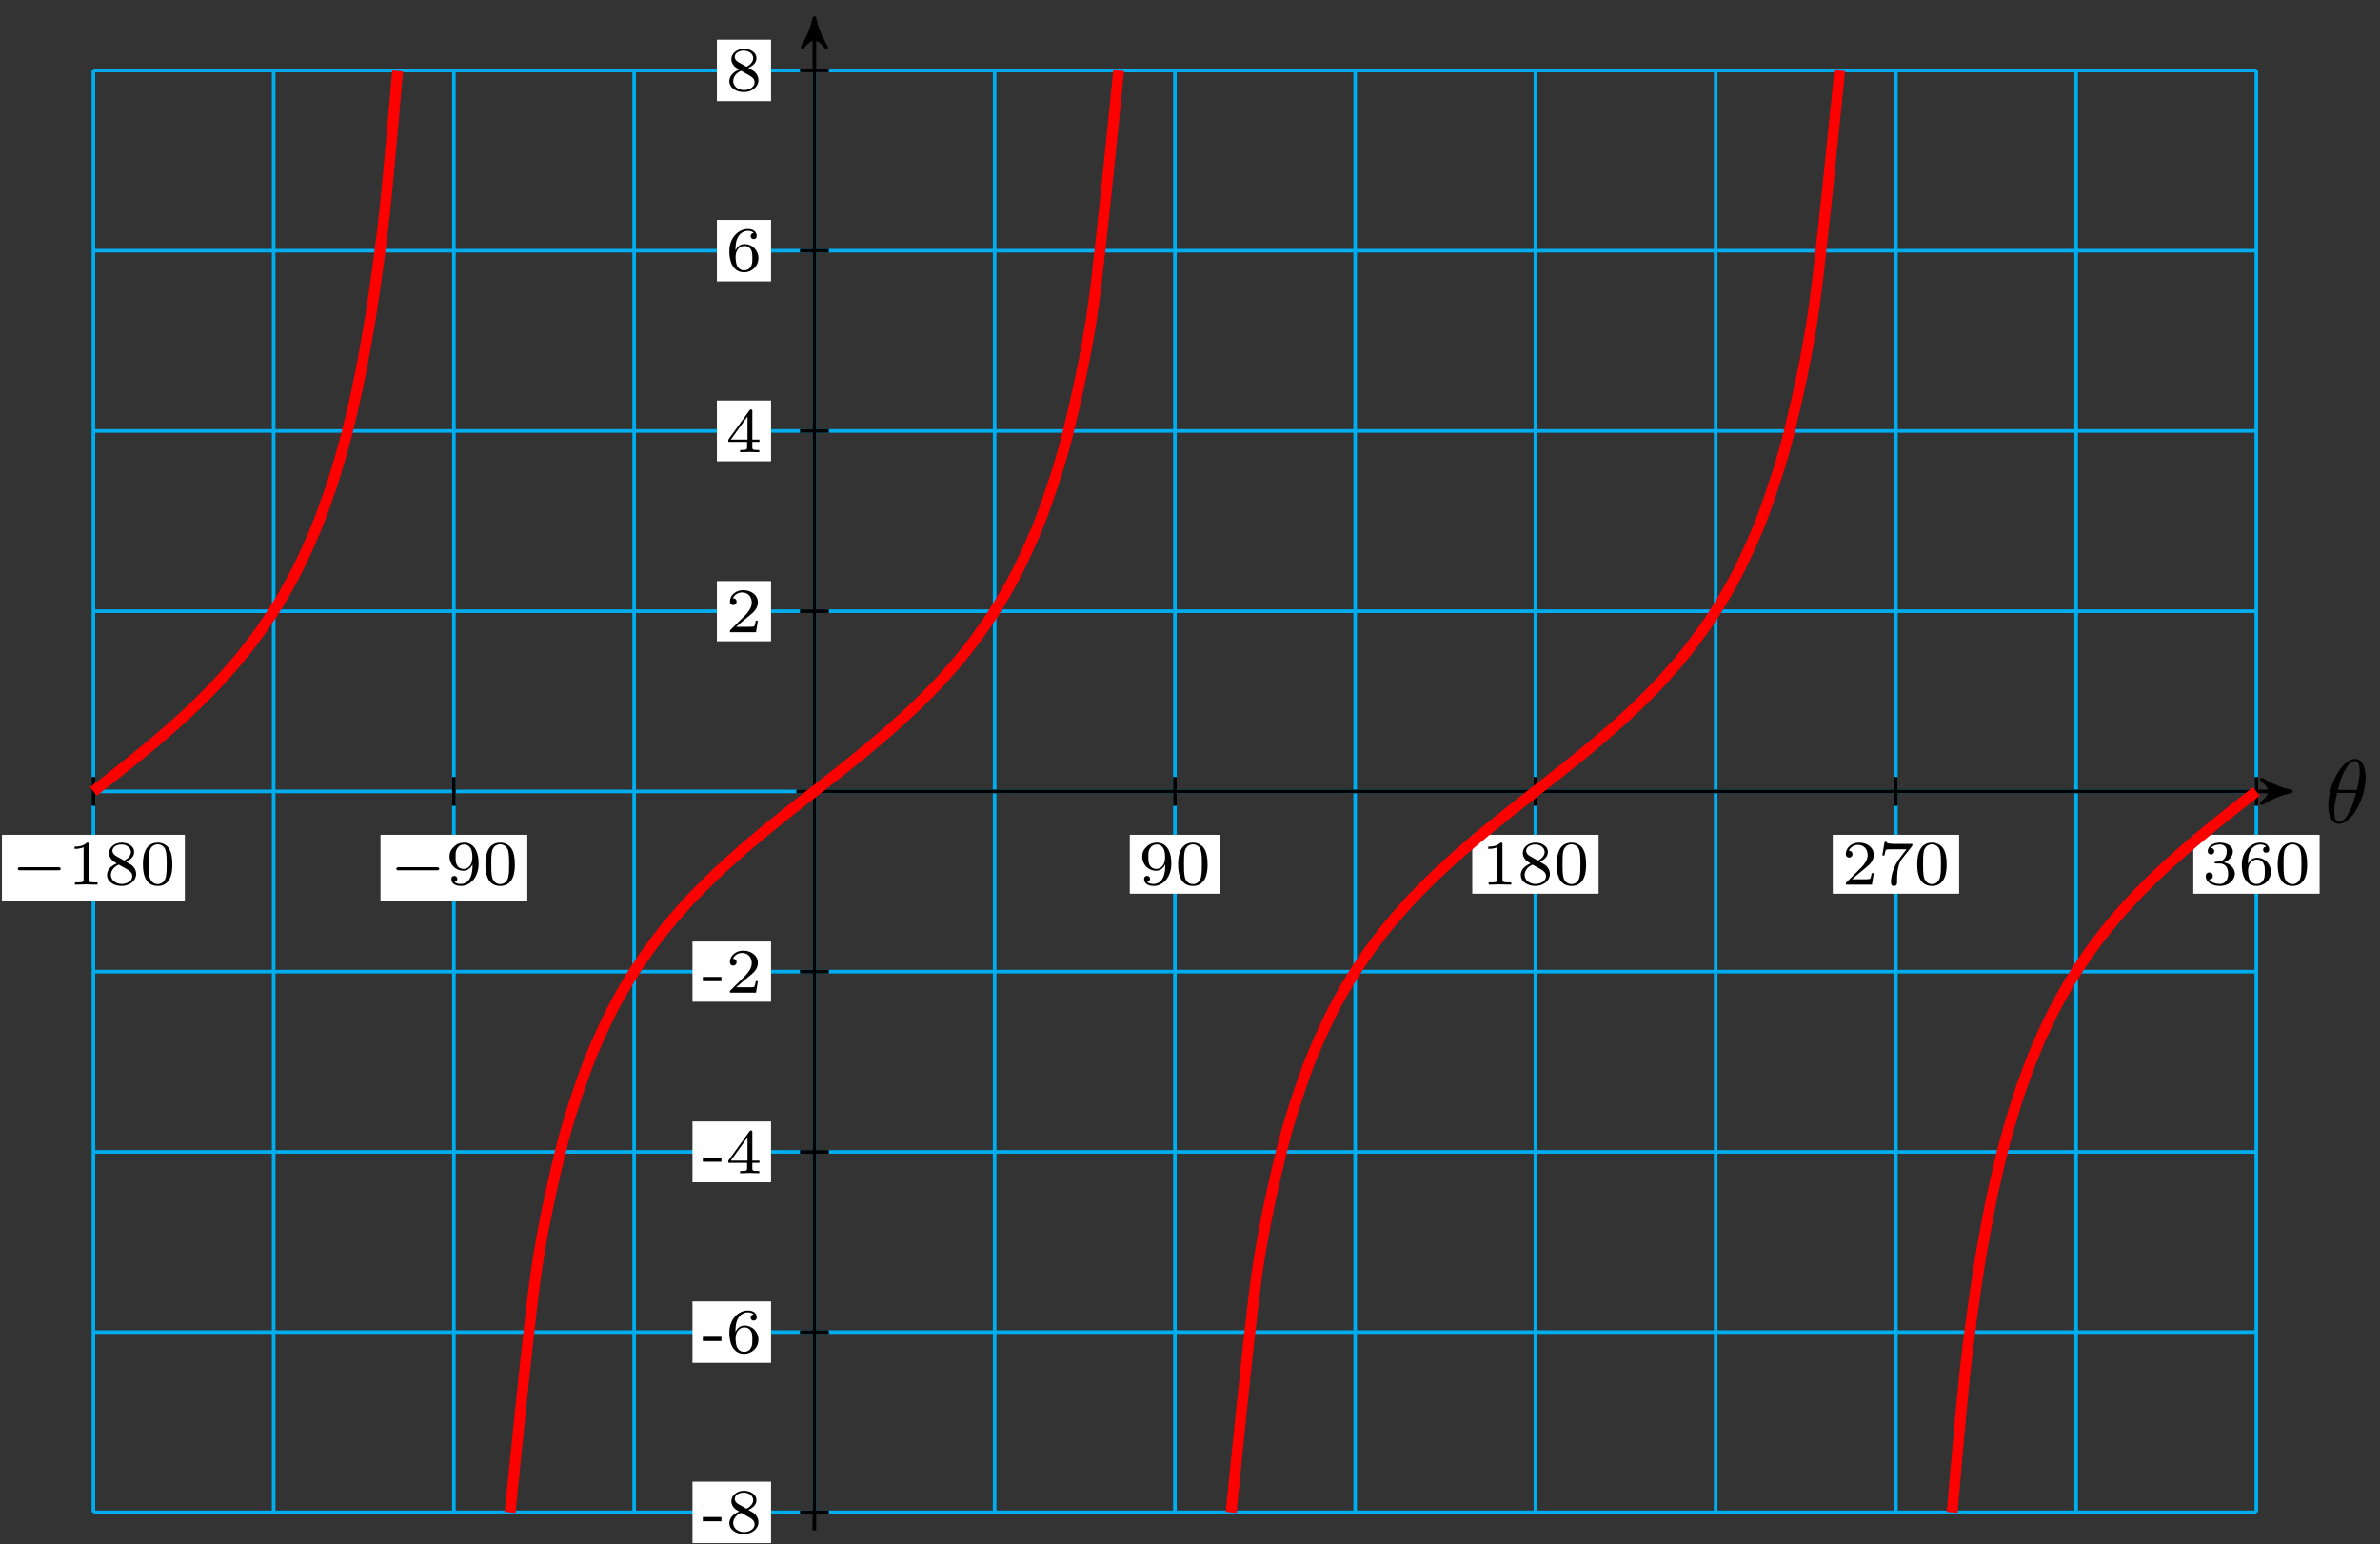 <?xml version="1.0" encoding="UTF-8"?>
<svg xmlns="http://www.w3.org/2000/svg" xmlns:xlink="http://www.w3.org/1999/xlink" width="262pt" height="170pt" viewBox="0 0 262 170" version="1.1">
<rect x="0" y="0" width="262" height="170" fill="#333333" stroke="none"/>
<defs>
<g>
<symbol overflow="visible" id="glyph0-0">
<path style="stroke:none;" d=""/>
</symbol>
<symbol overflow="visible" id="glyph0-1">
<path style="stroke:none;" d="M 4.531 -4.984 C 4.531 -5.641 4.359 -7.031 3.344 -7.031 C 1.953 -7.031 0.422 -4.219 0.422 -1.938 C 0.422 -1 0.703 0.109 1.609 0.109 C 3.016 0.109 4.531 -2.75 4.531 -4.984 Z M 1.469 -3.625 C 1.641 -4.25 1.844 -5.047 2.25 -5.766 C 2.516 -6.25 2.875 -6.812 3.328 -6.812 C 3.812 -6.812 3.875 -6.172 3.875 -5.609 C 3.875 -5.109 3.797 -4.609 3.562 -3.625 Z M 3.469 -3.297 C 3.359 -2.844 3.156 -2 2.766 -1.281 C 2.422 -0.594 2.047 -0.109 1.609 -0.109 C 1.281 -0.109 1.078 -0.406 1.078 -1.328 C 1.078 -1.75 1.141 -2.328 1.391 -3.297 Z M 3.469 -3.297 "/>
</symbol>
<symbol overflow="visible" id="glyph1-0">
<path style="stroke:none;" d=""/>
</symbol>
<symbol overflow="visible" id="glyph1-1">
<path style="stroke:none;" d="M 5.188 -1.578 C 5.297 -1.578 5.469 -1.578 5.469 -1.734 C 5.469 -1.922 5.297 -1.922 5.188 -1.922 L 1.031 -1.922 C 0.922 -1.922 0.75 -1.922 0.75 -1.75 C 0.75 -1.578 0.906 -1.578 1.031 -1.578 Z M 5.188 -1.578 "/>
</symbol>
<symbol overflow="visible" id="glyph2-0">
<path style="stroke:none;" d=""/>
</symbol>
<symbol overflow="visible" id="glyph2-1">
<path style="stroke:none;" d="M 2.328 -4.438 C 2.328 -4.625 2.328 -4.625 2.125 -4.625 C 1.672 -4.188 1.047 -4.188 0.766 -4.188 L 0.766 -3.938 C 0.922 -3.938 1.391 -3.938 1.766 -4.125 L 1.766 -0.578 C 1.766 -0.344 1.766 -0.25 1.078 -0.25 L 0.812 -0.25 L 0.812 0 C 0.938 0 1.797 -0.031 2.047 -0.031 C 2.266 -0.031 3.141 0 3.297 0 L 3.297 -0.25 L 3.031 -0.25 C 2.328 -0.25 2.328 -0.344 2.328 -0.578 Z M 2.328 -4.438 "/>
</symbol>
<symbol overflow="visible" id="glyph2-2">
<path style="stroke:none;" d="M 2.469 -2.516 C 3.016 -2.781 3.359 -3.109 3.359 -3.594 C 3.359 -4.266 2.656 -4.625 1.984 -4.625 C 1.219 -4.625 0.594 -4.125 0.594 -3.469 C 0.594 -3.141 0.75 -2.906 0.875 -2.766 C 1 -2.609 1.047 -2.578 1.453 -2.344 C 1.062 -2.172 0.375 -1.797 0.375 -1.062 C 0.375 -0.297 1.172 0.141 1.969 0.141 C 2.859 0.141 3.578 -0.422 3.578 -1.172 C 3.578 -1.641 3.312 -2.031 2.906 -2.266 C 2.812 -2.328 2.578 -2.453 2.469 -2.516 Z M 1.344 -3.172 C 1.156 -3.281 0.969 -3.469 0.969 -3.734 C 0.969 -4.172 1.469 -4.422 1.969 -4.422 C 2.516 -4.422 3 -4.078 3 -3.594 C 3 -2.969 2.266 -2.656 2.266 -2.656 C 2.25 -2.656 2.234 -2.656 2.188 -2.688 Z M 1.672 -2.203 L 2.641 -1.656 C 2.812 -1.547 3.156 -1.344 3.156 -0.938 C 3.156 -0.406 2.578 -0.078 1.984 -0.078 C 1.344 -0.078 0.797 -0.5 0.797 -1.062 C 0.797 -1.578 1.172 -1.984 1.672 -2.203 Z M 1.672 -2.203 "/>
</symbol>
<symbol overflow="visible" id="glyph2-3">
<path style="stroke:none;" d="M 3.594 -2.219 C 3.594 -2.984 3.5 -3.547 3.188 -4.031 C 2.969 -4.344 2.531 -4.625 1.984 -4.625 C 0.359 -4.625 0.359 -2.719 0.359 -2.219 C 0.359 -1.719 0.359 0.141 1.984 0.141 C 3.594 0.141 3.594 -1.719 3.594 -2.219 Z M 1.984 -0.062 C 1.656 -0.062 1.234 -0.25 1.094 -0.812 C 1 -1.219 1 -1.797 1 -2.312 C 1 -2.828 1 -3.359 1.094 -3.734 C 1.25 -4.281 1.688 -4.438 1.984 -4.438 C 2.359 -4.438 2.719 -4.203 2.844 -3.797 C 2.953 -3.422 2.969 -2.922 2.969 -2.312 C 2.969 -1.797 2.969 -1.281 2.875 -0.844 C 2.734 -0.203 2.266 -0.062 1.984 -0.062 Z M 1.984 -0.062 "/>
</symbol>
<symbol overflow="visible" id="glyph2-4">
<path style="stroke:none;" d="M 2.906 -2.078 C 2.906 -0.344 2.062 -0.078 1.641 -0.078 C 1.484 -0.078 1.109 -0.094 0.922 -0.312 C 1.219 -0.344 1.234 -0.578 1.234 -0.641 C 1.234 -0.812 1.109 -0.969 0.906 -0.969 C 0.703 -0.969 0.578 -0.828 0.578 -0.625 C 0.578 -0.156 0.969 0.141 1.641 0.141 C 2.641 0.141 3.578 -0.797 3.578 -2.297 C 3.578 -4.016 2.812 -4.625 2 -4.625 C 1.766 -4.625 1.297 -4.594 0.891 -4.203 C 0.656 -3.969 0.375 -3.703 0.375 -3.078 C 0.375 -2.188 1.078 -1.531 1.891 -1.531 C 2.453 -1.531 2.75 -1.906 2.906 -2.219 Z M 1.938 -1.734 C 1.656 -1.734 1.406 -1.812 1.203 -2.141 C 1.047 -2.391 1.047 -2.688 1.047 -3.078 C 1.047 -3.484 1.047 -3.75 1.25 -4.031 C 1.422 -4.281 1.641 -4.422 2 -4.422 C 2.359 -4.422 2.578 -4.203 2.688 -4.016 C 2.875 -3.734 2.891 -3.234 2.891 -3 C 2.891 -2.094 2.375 -1.734 1.938 -1.734 Z M 1.938 -1.734 "/>
</symbol>
<symbol overflow="visible" id="glyph2-5">
<path style="stroke:none;" d="M 3.516 -1.266 L 3.281 -1.266 C 3.266 -1.109 3.188 -0.703 3.094 -0.641 C 3.047 -0.594 2.516 -0.594 2.406 -0.594 L 1.125 -0.594 C 1.859 -1.234 2.109 -1.438 2.516 -1.766 C 3.031 -2.172 3.516 -2.609 3.516 -3.266 C 3.516 -4.109 2.781 -4.625 1.891 -4.625 C 1.031 -4.625 0.438 -4.016 0.438 -3.375 C 0.438 -3.031 0.734 -2.984 0.812 -2.984 C 0.969 -2.984 1.172 -3.109 1.172 -3.359 C 1.172 -3.484 1.125 -3.734 0.766 -3.734 C 0.984 -4.219 1.453 -4.375 1.781 -4.375 C 2.484 -4.375 2.844 -3.828 2.844 -3.266 C 2.844 -2.656 2.406 -2.188 2.188 -1.938 L 0.516 -0.266 C 0.438 -0.203 0.438 -0.188 0.438 0 L 3.312 0 Z M 3.516 -1.266 "/>
</symbol>
<symbol overflow="visible" id="glyph2-6">
<path style="stroke:none;" d="M 3.734 -4.203 C 3.797 -4.297 3.797 -4.312 3.797 -4.484 L 1.969 -4.484 C 1.688 -4.484 1.609 -4.5 1.359 -4.516 C 1 -4.547 0.984 -4.594 0.969 -4.703 L 0.734 -4.703 L 0.484 -3.219 L 0.719 -3.219 C 0.734 -3.328 0.812 -3.781 0.922 -3.859 C 0.969 -3.891 1.547 -3.891 1.641 -3.891 L 3.156 -3.891 C 2.938 -3.609 2.578 -3.172 2.438 -2.969 C 1.531 -1.781 1.438 -0.672 1.438 -0.266 C 1.438 -0.188 1.438 0.141 1.766 0.141 C 2.109 0.141 2.109 -0.172 2.109 -0.266 L 2.109 -0.547 C 2.109 -1.891 2.391 -2.516 2.688 -2.891 Z M 3.734 -4.203 "/>
</symbol>
<symbol overflow="visible" id="glyph2-7">
<path style="stroke:none;" d="M 1.906 -2.328 C 2.453 -2.328 2.844 -1.953 2.844 -1.203 C 2.844 -0.344 2.328 -0.078 1.938 -0.078 C 1.656 -0.078 1.031 -0.156 0.75 -0.578 C 1.078 -0.578 1.156 -0.812 1.156 -0.969 C 1.156 -1.188 0.984 -1.344 0.766 -1.344 C 0.578 -1.344 0.375 -1.219 0.375 -0.938 C 0.375 -0.281 1.094 0.141 1.938 0.141 C 2.906 0.141 3.578 -0.516 3.578 -1.203 C 3.578 -1.75 3.141 -2.297 2.375 -2.453 C 3.094 -2.719 3.359 -3.234 3.359 -3.672 C 3.359 -4.219 2.734 -4.625 1.953 -4.625 C 1.188 -4.625 0.594 -4.25 0.594 -3.688 C 0.594 -3.453 0.75 -3.328 0.953 -3.328 C 1.172 -3.328 1.312 -3.484 1.312 -3.672 C 1.312 -3.875 1.172 -4.031 0.953 -4.047 C 1.203 -4.344 1.672 -4.422 1.938 -4.422 C 2.25 -4.422 2.688 -4.266 2.688 -3.672 C 2.688 -3.375 2.594 -3.047 2.406 -2.844 C 2.188 -2.578 1.984 -2.562 1.641 -2.531 C 1.469 -2.516 1.453 -2.516 1.422 -2.516 C 1.406 -2.516 1.344 -2.5 1.344 -2.422 C 1.344 -2.328 1.406 -2.328 1.531 -2.328 Z M 1.906 -2.328 "/>
</symbol>
<symbol overflow="visible" id="glyph2-8">
<path style="stroke:none;" d="M 1.047 -2.281 C 1.047 -2.844 1.094 -3.359 1.359 -3.797 C 1.594 -4.172 1.969 -4.422 2.422 -4.422 C 2.625 -4.422 2.906 -4.375 3.047 -4.188 C 2.875 -4.172 2.719 -4.047 2.719 -3.844 C 2.719 -3.672 2.844 -3.516 3.047 -3.516 C 3.266 -3.516 3.391 -3.656 3.391 -3.859 C 3.391 -4.266 3.094 -4.625 2.406 -4.625 C 1.406 -4.625 0.375 -3.703 0.375 -2.203 C 0.375 -0.406 1.219 0.141 2 0.141 C 2.844 0.141 3.578 -0.516 3.578 -1.422 C 3.578 -2.312 2.875 -2.969 2.062 -2.969 C 1.5 -2.969 1.203 -2.594 1.047 -2.281 Z M 2 -0.078 C 1.641 -0.078 1.375 -0.281 1.219 -0.594 C 1.125 -0.797 1.062 -1.156 1.062 -1.562 C 1.062 -2.25 1.469 -2.766 2.031 -2.766 C 2.344 -2.766 2.562 -2.641 2.734 -2.391 C 2.906 -2.125 2.906 -1.828 2.906 -1.422 C 2.906 -1.031 2.906 -0.734 2.719 -0.453 C 2.562 -0.219 2.328 -0.078 2 -0.078 Z M 2 -0.078 "/>
</symbol>
<symbol overflow="visible" id="glyph3-0">
<path style="stroke:none;" d=""/>
</symbol>
<symbol overflow="visible" id="glyph3-1">
<path style="stroke:none;" d="M 2.188 -1.266 L 2.188 -1.734 L 0.141 -1.734 L 0.141 -1.266 Z M 2.188 -1.266 "/>
</symbol>
<symbol overflow="visible" id="glyph3-2">
<path style="stroke:none;" d="M 3.578 -1.172 C 3.578 -1.641 3.312 -2.031 2.906 -2.266 L 2.469 -2.516 C 3.016 -2.781 3.359 -3.109 3.359 -3.594 C 3.359 -4.266 2.656 -4.625 1.984 -4.625 C 1.219 -4.625 0.594 -4.125 0.594 -3.469 C 0.594 -3.141 0.75 -2.906 0.875 -2.766 C 1 -2.609 1.047 -2.578 1.453 -2.344 C 1.062 -2.172 0.375 -1.797 0.375 -1.062 C 0.375 -0.297 1.172 0.141 1.969 0.141 C 2.859 0.141 3.578 -0.422 3.578 -1.172 Z M 3 -3.594 C 3 -2.969 2.266 -2.656 2.266 -2.656 C 2.266 -2.656 2.234 -2.656 2.188 -2.688 L 1.344 -3.172 C 1.156 -3.281 0.969 -3.469 0.969 -3.734 C 0.969 -4.172 1.469 -4.422 1.969 -4.422 C 2.516 -4.422 3 -4.078 3 -3.594 Z M 3.156 -0.938 C 3.156 -0.406 2.578 -0.078 1.984 -0.078 C 1.344 -0.078 0.797 -0.5 0.797 -1.062 C 0.797 -1.578 1.172 -1.984 1.672 -2.203 C 2.062 -1.984 2.078 -1.984 2.641 -1.656 C 2.812 -1.547 3.156 -1.344 3.156 -0.938 Z M 3.156 -0.938 "/>
</symbol>
<symbol overflow="visible" id="glyph3-3">
<path style="stroke:none;" d="M 3.578 -1.422 C 3.578 -2.312 2.875 -2.969 2.062 -2.969 C 1.5 -2.969 1.203 -2.594 1.047 -2.281 C 1.047 -2.844 1.094 -3.359 1.359 -3.797 C 1.594 -4.172 1.969 -4.422 2.422 -4.422 C 2.625 -4.422 2.906 -4.375 3.047 -4.188 C 2.875 -4.172 2.719 -4.047 2.719 -3.844 C 2.719 -3.672 2.844 -3.516 3.047 -3.516 C 3.266 -3.516 3.391 -3.656 3.391 -3.859 C 3.391 -4.266 3.094 -4.625 2.406 -4.625 C 1.406 -4.625 0.375 -3.703 0.375 -2.203 C 0.375 -0.406 1.219 0.141 2 0.141 C 2.844 0.141 3.578 -0.516 3.578 -1.422 Z M 2.906 -1.422 C 2.906 -1.031 2.906 -0.734 2.719 -0.453 C 2.562 -0.219 2.328 -0.078 2 -0.078 C 1.641 -0.078 1.375 -0.281 1.219 -0.594 C 1.125 -0.797 1.062 -1.156 1.062 -1.562 C 1.062 -2.25 1.469 -2.766 2.031 -2.766 C 2.344 -2.766 2.562 -2.641 2.734 -2.391 C 2.906 -2.125 2.906 -1.828 2.906 -1.422 Z M 2.906 -1.422 "/>
</symbol>
<symbol overflow="visible" id="glyph3-4">
<path style="stroke:none;" d="M 3.688 -1.141 L 3.688 -1.391 L 2.906 -1.391 L 2.906 -4.5 C 2.906 -4.641 2.906 -4.703 2.766 -4.703 C 2.672 -4.703 2.641 -4.703 2.578 -4.594 L 0.266 -1.391 L 0.266 -1.141 L 2.328 -1.141 L 2.328 -0.578 C 2.328 -0.328 2.328 -0.25 1.75 -0.25 L 1.562 -0.25 L 1.562 0 L 2.609 -0.031 L 3.672 0 L 3.672 -0.25 L 3.484 -0.25 C 2.906 -0.25 2.906 -0.328 2.906 -0.578 L 2.906 -1.141 Z M 2.375 -1.391 L 0.531 -1.391 L 2.375 -3.938 Z M 2.375 -1.391 "/>
</symbol>
<symbol overflow="visible" id="glyph3-5">
<path style="stroke:none;" d="M 3.516 -1.266 L 3.281 -1.266 C 3.266 -1.109 3.188 -0.703 3.094 -0.641 C 3.047 -0.594 2.516 -0.594 2.406 -0.594 L 1.125 -0.594 C 1.859 -1.234 2.109 -1.438 2.516 -1.766 C 3.031 -2.172 3.516 -2.609 3.516 -3.266 C 3.516 -4.109 2.781 -4.625 1.891 -4.625 C 1.031 -4.625 0.438 -4.016 0.438 -3.375 C 0.438 -3.031 0.734 -2.984 0.812 -2.984 C 0.969 -2.984 1.172 -3.109 1.172 -3.359 C 1.172 -3.484 1.125 -3.734 0.766 -3.734 C 0.984 -4.219 1.453 -4.375 1.781 -4.375 C 2.484 -4.375 2.844 -3.828 2.844 -3.266 C 2.844 -2.656 2.406 -2.188 2.188 -1.938 L 0.516 -0.266 C 0.438 -0.203 0.438 -0.188 0.438 0 L 3.312 0 Z M 3.516 -1.266 "/>
</symbol>
</g>
</defs>
<g id="surface1">
<path style="fill:none;stroke-width:0.399;stroke-linecap:butt;stroke-linejoin:miter;stroke:rgb(0%,67.839%,93.729%);stroke-opacity:1;stroke-miterlimit:10;" d="M -79.37 -79.369 L 158.74 -79.369 M -79.37 -59.527 L 158.74 -59.527 M -79.37 -39.685 L 158.74 -39.685 M -79.37 -19.842 L 158.74 -19.842 M -79.37 -0 L 158.74 -0 M -79.37 19.842 L 158.74 19.842 M -79.37 39.684 L 158.74 39.684 M -79.37 59.526 L 158.74 59.526 M -79.37 79.365 L 158.74 79.365 M -79.37 -79.369 L -79.37 79.372 M -59.526 -79.369 L -59.526 79.372 M -39.687 -79.369 L -39.687 79.372 M -19.844 -79.369 L -19.844 79.372 M -0.001 -79.369 L -0.001 79.372 M 19.842 -79.369 L 19.842 79.372 M 39.685 -79.369 L 39.685 79.372 M 59.529 -79.369 L 59.529 79.372 M 79.372 -79.369 L 79.372 79.372 M 99.215 -79.369 L 99.215 79.372 M 119.058 -79.369 L 119.058 79.372 M 138.897 -79.369 L 138.897 79.372 M 158.733 -79.369 L 158.733 79.372 " transform="matrix(1,0,0,-1,89.653,87.129)"/>
<path style="fill:none;stroke-width:0.399;stroke-linecap:butt;stroke-linejoin:miter;stroke:rgb(0%,0%,0%);stroke-opacity:1;stroke-miterlimit:10;" d="M -1.985 -0 L 161.713 -0 " transform="matrix(1,0,0,-1,89.653,87.129)"/>
<path style="fill-rule:nonzero;fill:rgb(0%,0%,0%);fill-opacity:1;stroke-width:0.399;stroke-linecap:butt;stroke-linejoin:round;stroke:rgb(0%,0%,0%);stroke-opacity:1;stroke-miterlimit:10;" d="M 0.796 -0 C -0.2 0.199 -1.196 0.597 -2.391 1.297 C -1.196 0.398 -1.196 -0.399 -2.391 -1.297 C -1.196 -0.598 -0.2 -0.199 0.796 -0 Z M 0.796 -0 " transform="matrix(1,0,0,-1,251.372,87.129)"/>
<g style="fill:rgb(0%,0%,0%);fill-opacity:1;">
  <use xlink:href="#glyph0-1" x="255.888" y="90.588"/>
</g>
<path style="fill:none;stroke-width:0.399;stroke-linecap:butt;stroke-linejoin:miter;stroke:rgb(0%,0%,0%);stroke-opacity:1;stroke-miterlimit:10;" d="M -0.001 -81.357 L -0.001 84.329 " transform="matrix(1,0,0,-1,89.653,87.129)"/>
<path style="fill-rule:nonzero;fill:rgb(0%,0%,0%);fill-opacity:1;stroke-width:0.399;stroke-linecap:butt;stroke-linejoin:round;stroke:rgb(0%,0%,0%);stroke-opacity:1;stroke-miterlimit:10;" d="M 0.798 0.001 C -0.198 0.2 -1.194 0.599 -2.393 1.294 C -1.194 0.399 -1.194 -0.398 -2.393 -1.296 C -1.194 -0.597 -0.198 -0.198 0.798 0.001 Z M 0.798 0.001 " transform="matrix(0,-1,-1,0,89.653,2.795)"/>
<path style="fill:none;stroke-width:0.399;stroke-linecap:butt;stroke-linejoin:miter;stroke:rgb(0%,0%,0%);stroke-opacity:1;stroke-miterlimit:10;" d="M -79.37 1.586 L -79.37 -1.586 " transform="matrix(1,0,0,-1,89.653,87.129)"/>
<path style=" stroke:none;fill-rule:nonzero;fill:rgb(100%,100%,100%);fill-opacity:1;" d="M 0.215 99.223 L 20.348 99.223 L 20.348 91.906 L 0.215 91.906 Z M 0.215 99.223 "/>
<g style="fill:rgb(0%,0%,0%);fill-opacity:1;">
  <use xlink:href="#glyph1-1" x="1.21" y="97.396"/>
</g>
<g style="fill:rgb(0%,0%,0%);fill-opacity:1;">
  <use xlink:href="#glyph2-1" x="7.437" y="97.396"/>
  <use xlink:href="#glyph2-2" x="11.408" y="97.396"/>
  <use xlink:href="#glyph2-3" x="15.379" y="97.396"/>
</g>
<path style="fill:none;stroke-width:0.399;stroke-linecap:butt;stroke-linejoin:miter;stroke:rgb(0%,0%,0%);stroke-opacity:1;stroke-miterlimit:10;" d="M -39.687 1.586 L -39.687 -1.586 " transform="matrix(1,0,0,-1,89.653,87.129)"/>
<path style=" stroke:none;fill-rule:nonzero;fill:rgb(100%,100%,100%);fill-opacity:1;" d="M 41.887 99.223 L 58.047 99.223 L 58.047 91.906 L 41.887 91.906 Z M 41.887 99.223 "/>
<g style="fill:rgb(0%,0%,0%);fill-opacity:1;">
  <use xlink:href="#glyph1-1" x="42.882" y="97.396"/>
</g>
<g style="fill:rgb(0%,0%,0%);fill-opacity:1;">
  <use xlink:href="#glyph2-4" x="49.109" y="97.396"/>
  <use xlink:href="#glyph2-3" x="53.08" y="97.396"/>
</g>
<path style="fill:none;stroke-width:0.399;stroke-linecap:butt;stroke-linejoin:miter;stroke:rgb(0%,0%,0%);stroke-opacity:1;stroke-miterlimit:10;" d="M 39.685 1.586 L 39.685 -1.586 " transform="matrix(1,0,0,-1,89.653,87.129)"/>
<path style=" stroke:none;fill-rule:nonzero;fill:rgb(100%,100%,100%);fill-opacity:1;" d="M 124.371 98.391 L 134.309 98.391 L 134.309 91.906 L 124.371 91.906 Z M 124.371 98.391 "/>
<g style="fill:rgb(0%,0%,0%);fill-opacity:1;">
  <use xlink:href="#glyph2-4" x="125.368" y="97.396"/>
  <use xlink:href="#glyph2-3" x="129.339" y="97.396"/>
</g>
<path style="fill:none;stroke-width:0.399;stroke-linecap:butt;stroke-linejoin:miter;stroke:rgb(0%,0%,0%);stroke-opacity:1;stroke-miterlimit:10;" d="M 79.372 1.586 L 79.372 -1.586 " transform="matrix(1,0,0,-1,89.653,87.129)"/>
<path style=" stroke:none;fill-rule:nonzero;fill:rgb(100%,100%,100%);fill-opacity:1;" d="M 162.074 98.391 L 175.98 98.391 L 175.98 91.906 L 162.074 91.906 Z M 162.074 98.391 "/>
<g style="fill:rgb(0%,0%,0%);fill-opacity:1;">
  <use xlink:href="#glyph2-1" x="163.069" y="97.396"/>
  <use xlink:href="#glyph2-2" x="167.04" y="97.396"/>
  <use xlink:href="#glyph2-3" x="171.011" y="97.396"/>
</g>
<path style="fill:none;stroke-width:0.399;stroke-linecap:butt;stroke-linejoin:miter;stroke:rgb(0%,0%,0%);stroke-opacity:1;stroke-miterlimit:10;" d="M 119.058 1.586 L 119.058 -1.586 " transform="matrix(1,0,0,-1,89.653,87.129)"/>
<path style=" stroke:none;fill-rule:nonzero;fill:rgb(100%,100%,100%);fill-opacity:1;" d="M 201.758 98.391 L 215.668 98.391 L 215.668 91.906 L 201.758 91.906 Z M 201.758 98.391 "/>
<g style="fill:rgb(0%,0%,0%);fill-opacity:1;">
  <use xlink:href="#glyph2-5" x="202.756" y="97.396"/>
  <use xlink:href="#glyph2-6" x="206.727" y="97.396"/>
  <use xlink:href="#glyph2-3" x="210.698" y="97.396"/>
</g>
<path style="fill:none;stroke-width:0.399;stroke-linecap:butt;stroke-linejoin:miter;stroke:rgb(0%,0%,0%);stroke-opacity:1;stroke-miterlimit:10;" d="M 158.74 1.586 L 158.74 -1.586 " transform="matrix(1,0,0,-1,89.653,87.129)"/>
<path style=" stroke:none;fill-rule:nonzero;fill:rgb(100%,100%,100%);fill-opacity:1;" d="M 241.445 98.391 L 255.352 98.391 L 255.352 91.906 L 241.445 91.906 Z M 241.445 98.391 "/>
<g style="fill:rgb(0%,0%,0%);fill-opacity:1;">
  <use xlink:href="#glyph2-7" x="242.443" y="97.396"/>
  <use xlink:href="#glyph2-8" x="246.414" y="97.396"/>
  <use xlink:href="#glyph2-3" x="250.385" y="97.396"/>
</g>
<path style="fill:none;stroke-width:0.399;stroke-linecap:butt;stroke-linejoin:miter;stroke:rgb(0%,0%,0%);stroke-opacity:1;stroke-miterlimit:10;" d="M 1.589 -79.369 L -1.587 -79.369 " transform="matrix(1,0,0,-1,89.653,87.129)"/>
<path style=" stroke:none;fill-rule:nonzero;fill:rgb(100%,100%,100%);fill-opacity:1;" d="M 76.23 169.887 L 84.879 169.887 L 84.879 163.125 L 76.23 163.125 Z M 76.23 169.887 "/>
<g style="fill:rgb(0%,0%,0%);fill-opacity:1;">
  <use xlink:href="#glyph3-1" x="77.228" y="168.751"/>
  <use xlink:href="#glyph3-2" x="79.913" y="168.751"/>
</g>
<path style="fill:none;stroke-width:0.399;stroke-linecap:butt;stroke-linejoin:miter;stroke:rgb(0%,0%,0%);stroke-opacity:1;stroke-miterlimit:10;" d="M 1.589 -59.527 L -1.587 -59.527 " transform="matrix(1,0,0,-1,89.653,87.129)"/>
<path style=" stroke:none;fill-rule:nonzero;fill:rgb(100%,100%,100%);fill-opacity:1;" d="M 76.23 150.043 L 84.879 150.043 L 84.879 143.281 L 76.23 143.281 Z M 76.23 150.043 "/>
<g style="fill:rgb(0%,0%,0%);fill-opacity:1;">
  <use xlink:href="#glyph3-1" x="77.228" y="148.908"/>
  <use xlink:href="#glyph3-3" x="79.913" y="148.908"/>
</g>
<path style="fill:none;stroke-width:0.399;stroke-linecap:butt;stroke-linejoin:miter;stroke:rgb(0%,0%,0%);stroke-opacity:1;stroke-miterlimit:10;" d="M 1.589 -39.685 L -1.587 -39.685 " transform="matrix(1,0,0,-1,89.653,87.129)"/>
<path style=" stroke:none;fill-rule:nonzero;fill:rgb(100%,100%,100%);fill-opacity:1;" d="M 76.23 130.164 L 84.879 130.164 L 84.879 123.469 L 76.23 123.469 Z M 76.23 130.164 "/>
<g style="fill:rgb(0%,0%,0%);fill-opacity:1;">
  <use xlink:href="#glyph3-1" x="77.228" y="129.168"/>
  <use xlink:href="#glyph3-4" x="79.913" y="129.168"/>
</g>
<path style="fill:none;stroke-width:0.399;stroke-linecap:butt;stroke-linejoin:miter;stroke:rgb(0%,0%,0%);stroke-opacity:1;stroke-miterlimit:10;" d="M 1.589 -19.842 L -1.587 -19.842 " transform="matrix(1,0,0,-1,89.653,87.129)"/>
<path style=" stroke:none;fill-rule:nonzero;fill:rgb(100%,100%,100%);fill-opacity:1;" d="M 76.23 110.285 L 84.879 110.285 L 84.879 103.66 L 76.23 103.66 Z M 76.23 110.285 "/>
<g style="fill:rgb(0%,0%,0%);fill-opacity:1;">
  <use xlink:href="#glyph3-1" x="77.228" y="109.288"/>
  <use xlink:href="#glyph3-5" x="79.913" y="109.288"/>
</g>
<path style="fill:none;stroke-width:0.399;stroke-linecap:butt;stroke-linejoin:miter;stroke:rgb(0%,0%,0%);stroke-opacity:1;stroke-miterlimit:10;" d="M 1.589 19.842 L -1.587 19.842 " transform="matrix(1,0,0,-1,89.653,87.129)"/>
<path style=" stroke:none;fill-rule:nonzero;fill:rgb(100%,100%,100%);fill-opacity:1;" d="M 78.918 70.598 L 84.879 70.598 L 84.879 63.973 L 78.918 63.973 Z M 78.918 70.598 "/>
<g style="fill:rgb(0%,0%,0%);fill-opacity:1;">
  <use xlink:href="#glyph3-5" x="79.913" y="69.6"/>
</g>
<path style="fill:none;stroke-width:0.399;stroke-linecap:butt;stroke-linejoin:miter;stroke:rgb(0%,0%,0%);stroke-opacity:1;stroke-miterlimit:10;" d="M 1.589 39.684 L -1.587 39.684 " transform="matrix(1,0,0,-1,89.653,87.129)"/>
<path style=" stroke:none;fill-rule:nonzero;fill:rgb(100%,100%,100%);fill-opacity:1;" d="M 78.918 50.785 L 84.879 50.785 L 84.879 44.094 L 78.918 44.094 Z M 78.918 50.785 "/>
<g style="fill:rgb(0%,0%,0%);fill-opacity:1;">
  <use xlink:href="#glyph3-4" x="79.913" y="49.791"/>
</g>
<path style="fill:none;stroke-width:0.399;stroke-linecap:butt;stroke-linejoin:miter;stroke:rgb(0%,0%,0%);stroke-opacity:1;stroke-miterlimit:10;" d="M 1.589 59.526 L -1.587 59.526 " transform="matrix(1,0,0,-1,89.653,87.129)"/>
<path style=" stroke:none;fill-rule:nonzero;fill:rgb(100%,100%,100%);fill-opacity:1;" d="M 78.918 30.977 L 84.879 30.977 L 84.879 24.215 L 78.918 24.215 Z M 78.918 30.977 "/>
<g style="fill:rgb(0%,0%,0%);fill-opacity:1;">
  <use xlink:href="#glyph3-3" x="79.913" y="29.842"/>
</g>
<path style="fill:none;stroke-width:0.399;stroke-linecap:butt;stroke-linejoin:miter;stroke:rgb(0%,0%,0%);stroke-opacity:1;stroke-miterlimit:10;" d="M 1.589 79.372 L -1.587 79.372 " transform="matrix(1,0,0,-1,89.653,87.129)"/>
<path style=" stroke:none;fill-rule:nonzero;fill:rgb(100%,100%,100%);fill-opacity:1;" d="M 78.918 11.133 L 84.879 11.133 L 84.879 4.371 L 78.918 4.371 Z M 78.918 11.133 "/>
<g style="fill:rgb(0%,0%,0%);fill-opacity:1;">
  <use xlink:href="#glyph3-2" x="79.913" y="9.998"/>
</g>
<path style="fill:none;stroke-width:1.196;stroke-linecap:butt;stroke-linejoin:miter;stroke:rgb(100%,0%,0%);stroke-opacity:1;stroke-miterlimit:10;" d="M -33.496 -79.377 C -33.496 -79.377 -31.48 -58.995 -30.703 -53.457 C -29.93 -47.918 -28.688 -42.637 -27.914 -39.458 C -27.141 -36.275 -25.899 -32.642 -25.121 -30.525 C -24.348 -28.408 -23.106 -25.74 -22.332 -24.194 C -21.555 -22.647 -20.313 -20.581 -19.539 -19.374 C -18.766 -18.167 -17.524 -16.483 -16.747 -15.491 C -15.973 -14.503 -14.731 -13.077 -13.958 -12.23 C -13.184 -11.386 -11.942 -10.136 -11.165 -9.39 C -10.391 -8.64 -9.149 -7.511 -8.376 -6.828 C -7.598 -6.144 -6.356 -5.097 -5.583 -4.457 C -4.809 -3.816 -3.567 -2.82 -2.794 -2.199 C -2.016 -1.582 -0.774 -0.61 -0.001 -0 C 0.772 0.609 2.015 1.582 2.792 2.199 C 3.565 2.82 4.808 3.812 5.581 4.456 C 6.358 5.097 7.6 6.144 8.374 6.827 C 9.147 7.511 10.389 8.64 11.163 9.386 C 11.94 10.136 13.182 11.386 13.956 12.229 C 14.729 13.077 15.971 14.499 16.749 15.491 C 17.522 16.483 18.764 18.162 19.538 19.369 C 20.315 20.576 21.557 22.646 22.33 24.193 C 23.104 25.74 24.346 28.404 25.119 30.525 C 25.897 32.642 27.139 36.274 27.912 39.454 C 28.686 42.633 29.928 47.91 30.705 53.445 C 31.479 58.983 33.494 79.357 33.494 79.357 " transform="matrix(1,0,0,-1,89.653,87.129)"/>
<path style="fill:none;stroke-width:1.196;stroke-linecap:butt;stroke-linejoin:miter;stroke:rgb(100%,0%,0%);stroke-opacity:1;stroke-miterlimit:10;" d="M 45.877 -79.377 C 45.877 -79.377 47.892 -58.995 48.666 -53.457 C 49.439 -47.918 50.681 -42.637 51.458 -39.458 C 52.232 -36.275 53.474 -32.642 54.247 -30.525 C 55.025 -28.408 56.267 -25.74 57.04 -24.194 C 57.814 -22.647 59.056 -20.581 59.829 -19.374 C 60.607 -18.167 61.849 -16.483 62.622 -15.491 C 63.396 -14.503 64.638 -13.077 65.415 -12.23 C 66.188 -11.386 67.431 -10.136 68.204 -9.39 C 68.981 -8.64 70.224 -7.511 70.997 -6.828 C 71.77 -6.144 73.013 -5.097 73.786 -4.457 C 74.563 -3.816 75.805 -2.82 76.579 -2.199 C 77.352 -1.582 78.594 -0.61 79.372 -0 C 80.145 0.609 81.387 1.582 82.161 2.199 C 82.934 2.82 84.176 3.812 84.954 4.456 C 85.727 5.097 86.969 6.144 87.743 6.827 C 88.52 7.511 89.762 8.64 90.535 9.386 C 91.309 10.136 92.551 11.386 93.328 12.229 C 94.102 13.077 95.344 14.499 96.117 15.491 C 96.891 16.483 98.133 18.162 98.91 19.369 C 99.684 20.576 100.926 22.646 101.699 24.193 C 102.476 25.74 103.719 28.404 104.492 30.525 C 105.265 32.642 106.508 36.274 107.281 39.454 C 108.058 42.633 109.3 47.91 110.074 53.445 C 110.847 58.983 112.867 79.357 112.867 79.357 " transform="matrix(1,0,0,-1,89.653,87.129)"/>
<path style="fill:none;stroke-width:1.196;stroke-linecap:butt;stroke-linejoin:miter;stroke:rgb(100%,0%,0%);stroke-opacity:1;stroke-miterlimit:10;" d="M -79.37 -0 C -79.37 -0 -78.362 0.793 -77.975 1.097 C -77.588 1.402 -76.967 1.89 -76.581 2.199 C -76.194 2.507 -75.573 3.003 -75.186 3.316 C -74.796 3.632 -74.174 4.136 -73.788 4.456 C -73.401 4.777 -72.78 5.296 -72.393 5.624 C -72.007 5.952 -71.386 6.488 -70.999 6.827 C -70.612 7.167 -69.991 7.722 -69.6 8.077 C -69.214 8.433 -68.593 9.015 -68.206 9.386 C -67.819 9.761 -67.198 10.37 -66.811 10.765 C -66.425 11.159 -65.804 11.807 -65.417 12.229 C -65.03 12.651 -64.409 13.346 -64.019 13.796 C -63.632 14.249 -63.011 14.999 -62.624 15.491 C -62.237 15.983 -61.616 16.799 -61.23 17.334 C -60.843 17.873 -60.222 18.772 -59.835 19.369 C -59.448 19.963 -58.827 20.963 -58.437 21.635 C -58.05 22.303 -57.429 23.428 -57.042 24.189 C -56.655 24.947 -56.034 26.236 -55.648 27.115 C -55.261 27.99 -54.64 29.482 -54.253 30.517 C -53.866 31.548 -53.245 33.31 -52.855 34.548 C -52.468 35.79 -51.847 37.919 -51.46 39.446 C -51.074 40.969 -50.453 43.61 -50.066 45.547 C -49.679 47.488 -49.058 50.863 -48.671 53.433 C -48.281 55.999 -47.664 60.468 -47.273 64.061 C -46.886 67.651 -45.878 79.318 -45.878 79.318 " transform="matrix(1,0,0,-1,89.653,87.129)"/>
<path style="fill:none;stroke-width:1.196;stroke-linecap:butt;stroke-linejoin:miter;stroke:rgb(100%,0%,0%);stroke-opacity:1;stroke-miterlimit:10;" d="M 125.245 -79.377 C 125.245 -79.377 126.253 -67.698 126.64 -64.101 C 127.027 -60.503 127.648 -56.027 128.038 -53.457 C 128.425 -50.887 129.046 -47.512 129.433 -45.567 C 129.819 -43.626 130.44 -40.989 130.827 -39.462 C 131.214 -37.935 131.835 -35.802 132.222 -34.56 C 132.608 -33.322 133.229 -31.56 133.62 -30.529 C 134.007 -29.494 134.628 -28.002 135.015 -27.123 C 135.401 -26.244 136.022 -24.959 136.409 -24.197 C 136.796 -23.436 137.417 -22.311 137.804 -21.639 C 138.19 -20.971 138.811 -19.971 139.202 -19.374 C 139.589 -18.776 140.21 -17.882 140.596 -17.343 C 140.983 -16.804 141.604 -15.987 141.991 -15.495 C 142.378 -15.003 142.999 -14.253 143.385 -13.8 C 143.772 -13.351 144.393 -12.655 144.784 -12.234 C 145.171 -11.812 145.792 -11.163 146.178 -10.769 C 146.565 -10.374 147.186 -9.765 147.573 -9.39 C 147.959 -9.019 148.581 -8.437 148.967 -8.082 C 149.358 -7.726 149.975 -7.172 150.366 -6.832 C 150.752 -6.492 151.373 -5.957 151.76 -5.625 C 152.147 -5.297 152.768 -4.781 153.155 -4.461 C 153.541 -4.141 154.162 -3.633 154.549 -3.32 C 154.94 -3.008 155.561 -2.512 155.948 -2.203 C 156.334 -1.895 156.955 -1.406 157.342 -1.102 C 157.729 -0.793 158.737 -0.004 158.737 -0.004 " transform="matrix(1,0,0,-1,89.653,87.129)"/>
</g>
</svg>
